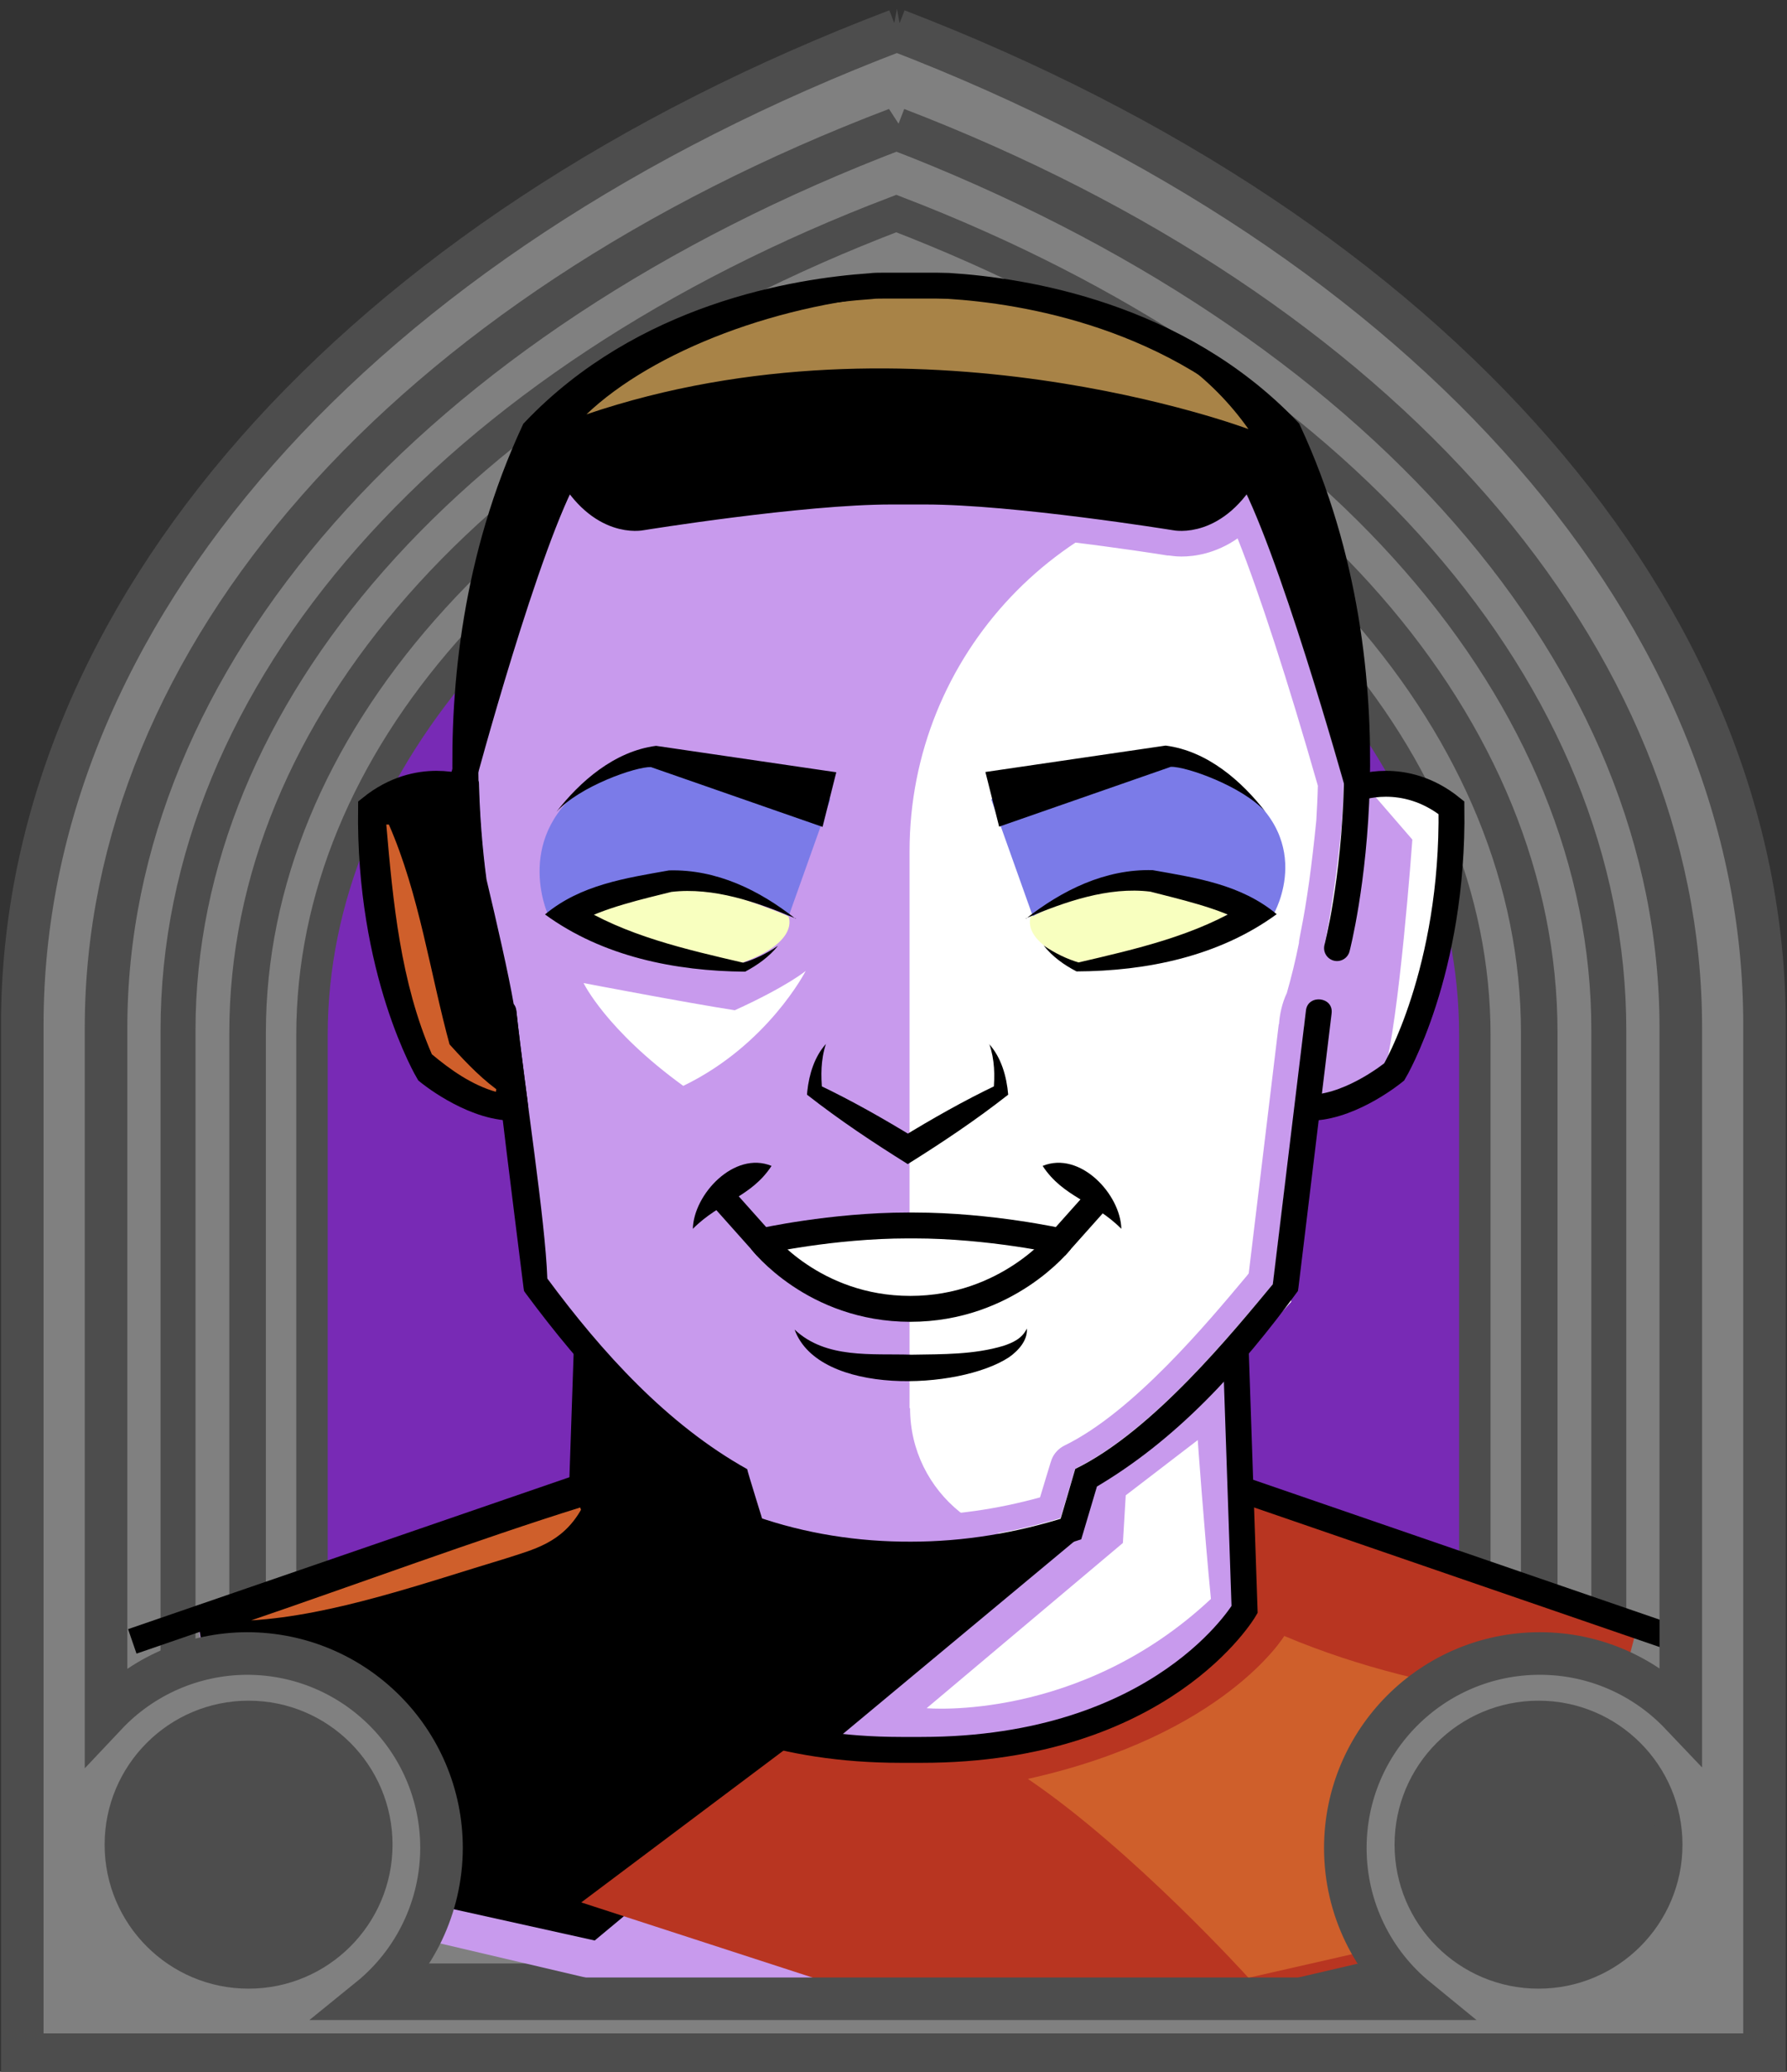 <svg id="Capa_2" xmlns="http://www.w3.org/2000/svg" xmlns:xlink="http://www.w3.org/1999/xlink" viewBox="0 0 69.02 80">
<rect x="0" y="0" width="69.02" height="80" fill="#333333" stroke="none"/>
<defs >
<style >
.cls-1{fill:#c89aed;}.cls-2{fill:#fff;}.cls-3{fill:#f8ffbf;}.cls-4{fill:#7b7be8;}.cls-5{fill:#a88347;}.cls-6{fill:#782ab5;}.cls-7,.cls-8{stroke:#000;stroke-miterlimit:10;}.cls-7,.cls-8,.cls-9,.cls-10,.cls-11{fill:none;}.cls-8,.cls-9{stroke-linecap:round;}.cls-9{stroke:#deb778;stroke-dasharray:0 0 0 4.06;stroke-linejoin:round;}.cls-12{fill:#deb778;}.cls-13{fill:url(#USGS_19_Inundación_de_tierra_2);}.cls-11{stroke:#1d1d1b;stroke-dasharray:0 0 2 2;stroke-width:.3px;}.cls-14{fill:#cf5f2b;}.cls-15{fill:#fcf0c5;}.cls-16{fill:#b83521;}
</style>
<pattern id="USGS_19_Inundación_de_tierra_2" x="0" y="0" width="72" height="72" patternTransform="translate(-92.48 -17071) rotate(-90)" patternUnits="userSpaceOnUse" viewBox="0 0 72 72">
<g >
<rect class="cls-10" width="72" height="72">
</rect>
<g >
<line class="cls-11" x1="71" y1="71" x2="144.44" y2="71">
</line>
<line class="cls-11" x1="71" y1="67" x2="144.44" y2="67">
</line>
<line class="cls-11" x1="71" y1="63" x2="144.44" y2="63">
</line>
<line class="cls-11" x1="71" y1="59" x2="144.44" y2="59">
</line>
<line class="cls-11" x1="71" y1="55" x2="144.44" y2="55">
</line>
<line class="cls-11" x1="71" y1="51" x2="144.44" y2="51">
</line>
<line class="cls-11" x1="71" y1="47" x2="144.44" y2="47">
</line>
<line class="cls-11" x1="71" y1="43" x2="144.44" y2="43">
</line>
<line class="cls-11" x1="71" y1="39" x2="144.44" y2="39">
</line>
<line class="cls-11" x1="71" y1="35" x2="144.44" y2="35">
</line>
<line class="cls-11" x1="71" y1="31" x2="144.44" y2="31">
</line>
<line class="cls-11" x1="71" y1="27" x2="144.44" y2="27">
</line>
<line class="cls-11" x1="71" y1="23" x2="144.44" y2="23">
</line>
<line class="cls-11" x1="71" y1="19" x2="144.44" y2="19">
</line>
<line class="cls-11" x1="71" y1="15" x2="144.44" y2="15">
</line>
<line class="cls-11" x1="71" y1="11" x2="144.44" y2="11">
</line>
<line class="cls-11" x1="71" y1="7" x2="144.44" y2="7">
</line>
<line class="cls-11" x1="71" y1="3" x2="144.44" y2="3">
</line>
</g>


<g >
<line class="cls-11" x1="-1" y1="71" x2="72.44" y2="71">
</line>
<line class="cls-11" x1="-1" y1="67" x2="72.44" y2="67">
</line>
<line class="cls-11" x1="-1" y1="63" x2="72.44" y2="63">
</line>
<line class="cls-11" x1="-1" y1="59" x2="72.44" y2="59">
</line>
<line class="cls-11" x1="-1" y1="55" x2="72.44" y2="55">
</line>
<line class="cls-11" x1="-1" y1="51" x2="72.44" y2="51">
</line>
<line class="cls-11" x1="-1" y1="47" x2="72.44" y2="47">
</line>
<line class="cls-11" x1="-1" y1="43" x2="72.44" y2="43">
</line>
<line class="cls-11" x1="-1" y1="39" x2="72.44" y2="39">
</line>
<line class="cls-11" x1="-1" y1="35" x2="72.44" y2="35">
</line>
<line class="cls-11" x1="-1" y1="31" x2="72.44" y2="31">
</line>
<line class="cls-11" x1="-1" y1="27" x2="72.44" y2="27">
</line>
<line class="cls-11" x1="-1" y1="23" x2="72.44" y2="23">
</line>
<line class="cls-11" x1="-1" y1="19" x2="72.44" y2="19">
</line>
<line class="cls-11" x1="-1" y1="15" x2="72.44" y2="15">
</line>
<line class="cls-11" x1="-1" y1="11" x2="72.44" y2="11">
</line>
<line class="cls-11" x1="-1" y1="7" x2="72.44" y2="7">
</line>
<line class="cls-11" x1="-1" y1="3" x2="72.44" y2="3">
</line>
<line class="cls-11" x1="1.04" y1="69" x2="74.48" y2="69">
</line>
<line class="cls-11" x1="1.04" y1="65" x2="74.48" y2="65">
</line>
<line class="cls-11" x1="1.04" y1="61" x2="74.48" y2="61">
</line>
<line class="cls-11" x1="1.04" y1="57" x2="74.48" y2="57">
</line>
<line class="cls-11" x1="1.04" y1="53" x2="74.48" y2="53">
</line>
<line class="cls-11" x1="1.04" y1="49" x2="74.48" y2="49">
</line>
<line class="cls-11" x1="1.04" y1="45" x2="74.48" y2="45">
</line>
<line class="cls-11" x1="1.04" y1="41" x2="74.48" y2="41">
</line>
<line class="cls-11" x1="1.04" y1="37" x2="74.48" y2="37">
</line>
<line class="cls-11" x1="1.04" y1="33" x2="74.48" y2="33">
</line>
<line class="cls-11" x1="1.04" y1="29" x2="74.48" y2="29">
</line>
<line class="cls-11" x1="1.04" y1="25" x2="74.48" y2="25">
</line>
<line class="cls-11" x1="1.04" y1="21" x2="74.48" y2="21">
</line>
<line class="cls-11" x1="1.04" y1="17" x2="74.48" y2="17">
</line>
<line class="cls-11" x1="1.04" y1="13" x2="74.48" y2="13">
</line>
<line class="cls-11" x1="1.04" y1="9" x2="74.48" y2="9">
</line>
<line class="cls-11" x1="1.04" y1="5" x2="74.48" y2="5">
</line>
<line class="cls-11" x1="1.04" y1="1" x2="74.48" y2="1">
</line>
</g>


<g >
<line class="cls-11" x1="-73" y1="71" x2=".44" y2="71">
</line>
<line class="cls-11" x1="-73" y1="67" x2=".44" y2="67">
</line>
<line class="cls-11" x1="-73" y1="63" x2=".44" y2="63">
</line>
<line class="cls-11" x1="-73" y1="59" x2=".44" y2="59">
</line>
<line class="cls-11" x1="-73" y1="55" x2=".44" y2="55">
</line>
<line class="cls-11" x1="-73" y1="51" x2=".44" y2="51">
</line>
<line class="cls-11" x1="-73" y1="47" x2=".44" y2="47">
</line>
<line class="cls-11" x1="-73" y1="43" x2=".44" y2="43">
</line>
<line class="cls-11" x1="-73" y1="39" x2=".44" y2="39">
</line>
<line class="cls-11" x1="-73" y1="35" x2=".44" y2="35">
</line>
<line class="cls-11" x1="-73" y1="31" x2=".44" y2="31">
</line>
<line class="cls-11" x1="-73" y1="27" x2=".44" y2="27">
</line>
<line class="cls-11" x1="-73" y1="23" x2=".44" y2="23">
</line>
<line class="cls-11" x1="-73" y1="19" x2=".44" y2="19">
</line>
<line class="cls-11" x1="-73" y1="15" x2=".44" y2="15">
</line>
<line class="cls-11" x1="-73" y1="11" x2=".44" y2="11">
</line>
<line class="cls-11" x1="-73" y1="7" x2=".44" y2="7">
</line>
<line class="cls-11" x1="-73" y1="3" x2=".44" y2="3">
</line>
<line class="cls-11" x1="-70.96" y1="69" x2="2.48" y2="69">
</line>
<line class="cls-11" x1="-70.96" y1="65" x2="2.48" y2="65">
</line>
<line class="cls-11" x1="-70.96" y1="61" x2="2.48" y2="61">
</line>
<line class="cls-11" x1="-70.96" y1="57" x2="2.48" y2="57">
</line>
<line class="cls-11" x1="-70.96" y1="53" x2="2.48" y2="53">
</line>
<line class="cls-11" x1="-70.96" y1="49" x2="2.48" y2="49">
</line>
<line class="cls-11" x1="-70.96" y1="45" x2="2.48" y2="45">
</line>
<line class="cls-11" x1="-70.96" y1="41" x2="2.48" y2="41">
</line>
<line class="cls-11" x1="-70.96" y1="37" x2="2.48" y2="37">
</line>
<line class="cls-11" x1="-70.96" y1="33" x2="2.48" y2="33">
</line>
<line class="cls-11" x1="-70.96" y1="29" x2="2.48" y2="29">
</line>
<line class="cls-11" x1="-70.96" y1="25" x2="2.48" y2="25">
</line>
<line class="cls-11" x1="-70.96" y1="21" x2="2.48" y2="21">
</line>
<line class="cls-11" x1="-70.96" y1="17" x2="2.48" y2="17">
</line>
<line class="cls-11" x1="-70.96" y1="13" x2="2.48" y2="13">
</line>
<line class="cls-11" x1="-70.96" y1="9" x2="2.48" y2="9">
</line>
<line class="cls-11" x1="-70.96" y1="5" x2="2.48" y2="5">
</line>
<line class="cls-11" x1="-70.96" y1="1" x2="2.48" y2="1">
</line>
</g>


</g>


</pattern>
</defs>

  <path
     id="path7641-4"
     style="fill:#782ab5;fill-opacity:1;stroke:#4d4d4d;stroke-width:1.622;stop-color:#000000"
     d="M 34.9,1.694 C 14.323,9.527 1.63,23.954 1.569,39.581 V 79.197 H 67.964 V 39.581 C 67.958,23.99 55.374,9.571 34.9,1.694 Z"/>
  <path
     id="path7641-7"
     style="fill:#808080;stroke:#4d4d4d;stroke-width:1.483;stop-color:#000000"
     d="M 34.629,5.043 C 15.816,12.204 4.154,25.395 4.154,39.683 V 76.559 H 64.859 V 39.683 c 0,-14.255 -11.51,-27.438 -30.23,-34.64 z m -0.012,3.436 C 51.537,14.988 61.942,26.904 61.942,39.789 v 33.828 H 7.072 v -33.828 c 0,-12.914 10.54,-24.837 27.545,-31.31 z"/>
  <path
     id="path7641-7-8"
     style="fill:#808080;stroke:#4d4d4d;stroke-width:1.35;stop-color:#000000"
     d="M 34.618,8.246 C 17.491,14.766 6.876,26.774 6.876,39.781 v 33.57 H 62.138 v -33.57 c 0,-12.977 -10.478,-24.978 -27.52,-31.535 z m -0.011,3.128 c 15.403,5.926 24.875,16.774 24.875,28.503 V 70.672 H 9.532 V 39.877 c 0,-11.756 9.595,-22.61 25.075,-28.503 z"/>
  <path
     id="path7641-7-8-0"
     style="fill:#808080;stroke:#4d4d4d;stroke-width:1.214;stop-color:#000000"
     d="M 34.607,11.526 C 19.207,17.389 9.662,28.186 9.662,39.881 V 70.066 H 59.352 V 39.881 c 0,-11.668 -9.422,-22.459 -24.745,-28.355 z m -0.01,2.812 c 13.85,5.329 22.366,15.083 22.366,25.629 V 67.657 H 12.05 V 39.968 c 0,-10.571 8.627,-20.33 22.547,-25.629 z"/>




<g >
<path class="cls-1" d="M62.84,62.96l-1.97,10.89-31.35,4.13-20.38-4.78-1.59-11.18,14.73-3.78,.29-6.07-2.07-2.82-.75-6.85s-2.63-.1-3.85-2.07c-1.69-3.66-1.5-9.2-1.31-9.48,1.41-.56,3.26-.74,3.26-.74,0,0-.06-.92,.06-2.49,.18-2.55,.81-6.81,2.88-11.51,6.19-6.01,20.18-7.98,29.19,.28,1.51,4.45,2.36,10.06,2.68,12.45,.09,.74,.14,1.17,.14,1.17,0,0,2.53,.37,3.1,1.03,.47,5.82-2.16,10.7-2.16,10.7l-2.91,1.03-1.22,6.76-2.07,2.91,.85,5.07,14.45,5.35Z">
</path>
<path class="cls-2" d="M35.13,54.37v-21.5c0-7.58,5.92-13.84,13.49-14.26h0s4.11,10.89,4.11,10.89c0,0-1.5,6.93-2.49,10.63s-.37,10.14-.37,10.14c0,0-4.43,4.97-7.95,7.05-.09,1.9-.54,2.08-.54,2.08,0,0,0,0,0,0-3.2,.7-6.23-1.75-6.23-5.02Z">
</path>
<path d="M52.66,28.94l-.1,.3-4.11-10.89s-.82,1.44-2.98,1.65c-6.88-1.24-17.67-.21-20.55-.21s-2.98-1.85-2.98-1.85l-4.03,9.78c.18-2.55,.81-6.81,2.88-11.51,6.19-6.01,20.18-7.98,29.19,.28,1.51,4.45,2.36,10.06,2.68,12.45Z">
</path>
<path class="cls-3" d="M39.82,35.38s3.19-1.38,4.79-1.28c2.45,.32,3.19,.85,3.19,.85,0,0-1.28,1.49-5.85,2.34-2.66-.85-2.13-1.91-2.13-1.91Z">
</path>
<path class="cls-3" d="M30.45,35.38s-3.19-1.38-4.79-1.28c-2.45,.32-3.19,.85-3.19,.85,0,0,1.28,1.49,5.85,2.34,2.66-.85,2.13-1.91,2.13-1.91Z">
</path>
<path class="cls-2" d="M29.31,47.99s7.93-1.4,11.3,0c-2.81,3.23-8.14,3.09-11.3,0Z">
</path>
<path d="M18.14,29.6s-2.1,.45-3.8,1.95c-.2,6.07,2.46,10.1,2.46,10.1,0,0,1.5,1.04,3.61,1.19-.49-8.11-1.62-12.65-2.26-13.24Z">
</path>
<path class="cls-2" d="M22.54,37.96s3.97,.76,5.84,1.05c2.04-.93,2.74-1.52,2.74-1.52,0,0-1.46,2.86-4.73,4.44-2.98-2.16-3.85-3.97-3.85-3.97Z">
</path>
<path d="M41.67,59.37l-18.7,15.56-13.8-3.06-1.62-9.85,14.77-4.59,.37-4.91,5.83,4.54,.65,2.22s7.31,.83,12.5,.09Z">
</path>
<path class="cls-1" d="M35.74,20.48c3.05,0,8.7,.86,9.35,.97h0s.03,0,.04,0c.06,0,.24,.04,.5,.04,.5,0,1.32-.11,2.17-.7,.84,2.11,1.93,5.46,3.1,9.55-.01,.49-.04,.96-.06,1.34-.17,1.7-.36,3.12-.61,4.35l-.03,.16c-.01,.07-.03,.13-.03,.22-.13,.66-.29,1.31-.47,1.94-.18,.37-.28,.84-.3,1.2h-.01s-1.16,9.62-1.16,9.62l-.07,.09c-1.54,1.84-4.4,5.27-7.05,6.56-.22,.11-.4,.3-.49,.53-.02,.06-.03,.07-.23,.74-.07,.23-.15,.49-.22,.73-1.67,.46-3.35,.7-4.98,.7s-3.37-.24-4.95-.71c-.03-.11-.07-.22-.1-.34-.12-.4-.24-.8-.28-.94-.05-.29-.23-.54-.5-.69-2.45-1.36-4.75-3.54-7.22-6.84-.08-1.5-.39-3.86-.7-6.15-.19-1.45-.37-2.81-.5-3.96-.02-.17-.07-.33-.14-.48-.21-1.18-.66-3.14-1.02-4.63-.17-1.26-.26-2.57-.28-3.9,.37-1.32,1.7-6.06,2.89-9.09,.85,.58,1.66,.69,2.15,.69,.13,0,.34,0,.53-.05,.48-.08,6.21-.97,9.36-.97h1.31m12.41-1.39c-.95,1.23-1.99,1.41-2.53,1.41-.2,0-.33-.03-.35-.03-.03-.01-6.14-.99-9.53-.99h-1.31c-3.39,0-9.5,.98-9.56,.99-.01,0-.14,.03-.34,.03-.52,0-1.56-.18-2.51-1.41-1.3,2.78-3.02,8.83-3.53,10.68,.02,1.66,.15,3.09,.3,4.21,.39,1.64,.86,3.69,1.05,4.81,.05,.06,.09,.14,.1,.23,.34,3.14,1.12,8.09,1.2,10.35,2.1,2.84,4.61,5.63,7.72,7.36,0,.06,.4,1.34,.56,1.89,1.85,.61,3.81,.91,5.76,.91s3.91-.32,5.78-.89c.17-.55,.55-1.86,.57-1.91,3-1.46,6.13-5.33,7.64-7.13,0,0,.92-7.6,1.2-9.92,0,0,0,0,0,0-.03,0,.16-.91,.26-.98,.2-.68,.38-1.41,.53-2.17v-.05s.02-.09,.05-.24c.3-1.53,.49-3.12,.62-4.45,.03-.49,.06-1.02,.07-1.57-.33-1.15-2.32-8.1-3.75-11.13h0Z">
</path>
<path class="cls-16" d="M30.44,67.48s12.88,2.06,17.77-5.32c-.48-3.75-.12-4.66-.12-4.66l15.11,5.44-2.9,11.06-21.1,4.9-16.75-5.44,7.98-5.99Z">
</path>
<path class="cls-2" d="M46.27,55.6l-2.79,2.14-.11,1.84-7.58,6.38s5.9,.54,10.98-4.22c-.26-2.65-.51-6.14-.51-6.14Z">
</path>
<path class="cls-5" d="M48.22,16.57s-12.91-4.87-25.57-.57c5.11-4.87,19.72-7.71,25.57,.57Z">
</path>
<path class="cls-4" d="M21.16,35.3s-1.41-3.09,1.69-5.12c2.14-.9,2.64-1.01,2.64-1.01l6.58,1.69-1.61,4.52s-2.81-1.57-4.79-1.28-4.51,1.19-4.51,1.19Z">
</path>
<path class="cls-4" d="M49.19,35.3s1.77-3.02-1.69-5.12c-2.14-.9-2.64-1.01-2.64-1.01l-6.58,1.69,1.61,4.52s2.81-1.57,4.79-1.28,4.51,1.19,4.51,1.19Z">
</path>
<path class="cls-14" d="M49.61,63.16s-2.3,3.84-9.91,5.53c4.07,2.76,8.52,7.68,8.52,7.68l12.13-2.76,1.31-7.83s-6.07-.08-12.06-2.61Z">
</path>
<path class="cls-2" d="M52.95,30.57l1.6,1.85s-.51,7.08-1.1,9.02c3.12-6.66,2.45-10.31,2.45-10.31,0,0-1.86-.65-2.95-.57Z">
</path>
<path class="cls-7" d="M18.01,30.45s-1.84-.74-3.68,.74c-.09,6.34,2.21,10.2,2.21,10.2,0,0,1.56,1.29,3.12,1.38">
</path>
<path class="cls-8" d="M51.64,36.61s2.67-10.18-1.88-19.97c-4.27-4.49-10.23-5.42-13.12-5.6-.15,0-.29-.01-.44-.01h-2.12c-.15,0-.3,0-.45,.02-2.93,.2-8.79,1.17-13,5.6-4.55,9.79-1.88,19.97-1.88,19.97">
</path>
<path class="cls-7" d="M52.38,30.45s1.84-.74,3.68,.74c.09,6.34-2.21,10.2-2.21,10.2,0,0-1.56,1.29-3.12,1.38">
</path>
<path d="M19.94,39.02c.34,3.14,1.12,8.08,1.2,10.35,2.1,2.84,4.62,5.63,7.72,7.36,0,.07,.61,2,.64,2.13,0,0-.31-.31-.31-.31,1.91,.67,3.96,.99,6,.98,2.04,0,4.07-.34,6.02-.96l-.32,.31c.05-.12,.62-2.1,.64-2.16,3-1.46,6.13-5.33,7.63-7.13,0,0,1.28-10.57,1.28-10.57,.07-.64,1.08-.54,.99,.12,0,0-1.28,10.58-1.28,10.58,0,0-.02,.13-.02,.13-2.2,3-4.69,5.78-7.95,7.66,0,0,.25-.32,.25-.32l-.6,2.02-.07,.23c-4.15,1.38-8.75,1.5-12.91,.04,0,0-.24-.08-.24-.08,0,0-.07-.23-.07-.23l-.59-1.98s.24,.32,.24,.32c-3.22-1.86-5.69-4.61-7.88-7.56,0,0-.07-.1-.07-.1l-.02-.13c-.44-3.52-.89-7.05-1.28-10.58-.06-.63,.9-.77,.99-.12h0Z">
</path>
<path d="M21.49,31.35c.9-1.16,2.23-2.34,3.85-2.55,0,0,6.96,1.02,6.96,1.02l-.53,2.11-6.63-2.31c-.58-.02-2.76,.74-3.66,1.74h0Z">
</path>
<path d="M30.74,35.47c-1.5-.64-3.19-1.22-4.81-1.03-1.03,.26-2.67,.62-3.7,1.23,0,0-.02-.77-.02-.77,1.93,1.23,4.29,1.76,6.52,2.28,0,0-.08,.01-.08,.01,.49-.14,.96-.37,1.4-.67-.34,.42-.78,.74-1.27,1-2.69-.02-5.5-.58-7.73-2.21,1.38-1.15,3.11-1.4,4.79-1.7,1.84-.05,3.5,.77,4.89,1.87h0Z">
</path>
<path d="M48.88,31.35c-.89-.99-3.07-1.76-3.66-1.74,0,0-6.63,2.31-6.63,2.31l-.53-2.11,6.96-1.02c1.63,.21,2.95,1.39,3.85,2.55h0Z">
</path>
<path d="M39.63,35.47c1.39-1.09,3.05-1.92,4.89-1.87,1.69,.3,3.41,.55,4.79,1.7-2.23,1.63-5.03,2.2-7.73,2.21-.49-.25-.94-.58-1.27-1,.44,.3,.91,.53,1.4,.67,0,0-.08-.01-.08-.01,2.23-.52,4.59-1.05,6.52-2.28,0,0-.02,.77-.02,.77-1.02-.6-2.67-.96-3.7-1.23-1.62-.2-3.3,.39-4.81,1.03h0Z">
</path>
<path d="M38.2,40.31c.47,.52,.68,1.25,.74,1.96-1.25,.98-2.55,1.85-3.88,2.68-1.33-.83-2.64-1.7-3.89-2.68,0,0,.01-.13,.01-.13,.07-.66,.28-1.34,.72-1.83-.2,.61-.2,1.23-.14,1.83l-.14-.25c1.28,.61,2.51,1.31,3.72,2.05h-.55c1.21-.74,2.44-1.44,3.72-2.05l-.14,.25c.06-.6,.05-1.22-.16-1.83h0Z">
</path>
<path class="cls-7" d="M52.43,30.27s-2.64-9.46-4.23-12.17c-1.23,2.23-2.82,1.88-2.82,1.88,0,0-6.17-1-9.64-1h-1.32c-3.47,0-9.64,1-9.64,1,0,0-1.59,.35-2.82-1.88-1.59,2.7-4.11,12.11-4.11,12.11">
</path>
<path d="M29.8,45.02c-.79,1.21-2,1.38-3.04,2.43,.03-1.33,1.6-3.02,3.04-2.43h0Z">
</path>
<path d="M40.27,45.02c1.45-.59,3.01,1.1,3.04,2.43-1.05-1.06-2.25-1.22-3.04-2.43h0Z">
</path>
<path class="cls-7" d="M42.53,46.17l-1.57,1.76s-2.72-.61-5.66-.61h-.23c-2.94,0-5.66,.61-5.66,.61l-1.57-1.76">
</path>
<path class="cls-7" d="M29.41,47.93s2,2.61,5.75,2.61,5.8-2.61,5.8-2.61">
</path>
<path d="M30.69,51.34c1.21,1.14,2.98,.92,4.52,.97,1.2-.02,2.4,0,3.54-.34,.36-.12,.73-.28,.91-.67,.04,.45-.33,.86-.69,1.11-1.93,1.27-7.35,1.5-8.28-1.07h0Z">
</path>
<path class="cls-7" d="M47.73,52.14l.34,10.01s-3.16,5.42-12.48,5.42h-.79c-9.32,0-12.48-5.42-12.48-5.42l.34-10.01">
</path>
<line class="cls-7" x1="22.43" y1="57.42" x2="5.11" y2="63.38">
</line>
<line class="cls-7" x1="47.68" y1="57.42" x2="65" y2="63.38">
</line>
<path class="cls-14" d="M15.02,31.84c1.18,2.7,1.59,5.74,2.36,8.55,0,0-.18-.24-.18-.24,.62,.68,1.22,1.35,1.97,1.91,0,0-.02,.1-.02,.1-.93-.27-1.74-.84-2.47-1.45-1.21-2.79-1.5-5.86-1.76-8.87,0,0,.1,0,.1,0h0Z">
</path>
<path class="cls-14" d="M9.7,62.57c3.75-1.28,8.98-3.2,12.71-4.36,0,0,.03,.09,.03,.09-.74,1.29-1.84,1.53-2.91,1.88-3.16,.95-6.66,2.2-9.84,2.39h0Z">
</path>
</g>




  <g
     id="g20645">
    <path
       style="fill:#808080;stroke:#4d4d4d;stroke-width:0.938;stop-color:#000000;fill-opacity:1"
       d="m 9.542,65.883 a 5.476,5.476 0 0 1 5.476,5.476 5.476,5.476 0 0 1 -5.476,5.476 5.476,5.476 0 0 1 -5.476,-5.476 5.476,5.476 0 0 1 5.476,-5.476 z"/>
    <path
       style="fill:#808080;stroke:#4d4d4d;stroke-width:0.938;stop-color:#000000;fill-opacity:1"
       d="m 59.472,65.883 a 5.476,5.476 0 0 1 5.476,5.476 5.476,5.476 0 0 1 -5.476,5.476 5.476,5.476 0 0 1 -5.476,-5.476 5.476,5.476 0 0 1 5.476,-5.476 z"/>
    <path
       id="path7641"
       style="fill:#808080;stroke:#4d4d4d;stroke-width:1.644;stop-color:#000000"
       d="M 34.643,1.166 C 13.788,9.105 0.861,23.727 0.861,39.564 V 79.34 H 68.152 V 39.564 c 0,-15.801 -12.759,-30.415 -33.51,-38.398 z m -0.014,3.809 C 53.385,12.191 64.918,25.4 64.918,39.682 v 26.508 c -1.369,-1.441 -3.301,-2.342 -5.445,-2.342 -4.149,0 -7.512,3.363 -7.512,7.512 0,2.347 1.076,4.443 2.762,5.82 H 14.27 c 1.756,-1.423 2.778,-3.56 2.783,-5.82 4.8e-5,-4.149 -3.363,-7.512 -7.512,-7.512 -2.062,0.006 -4.031,0.86 -5.445,2.361 V 39.682 c 0,-14.315 11.683,-27.532 30.533,-34.707 z"/>
    <circle
       style="fill:#4d4d4d;fill-opacity:1;stroke:#4d4d4d;stop-color:#000000"
       id="path16431"
       cx="9.601"
       cy="71.23"
       r="5.06" />
    <circle
       style="fill:#4d4d4d;fill-opacity:1;stroke:#4d4d4d;stop-color:#000000"
       id="path16431-3"
       cx="59.423"
       cy="71.23"
       r="5.06" />
  </g>
</svg>
